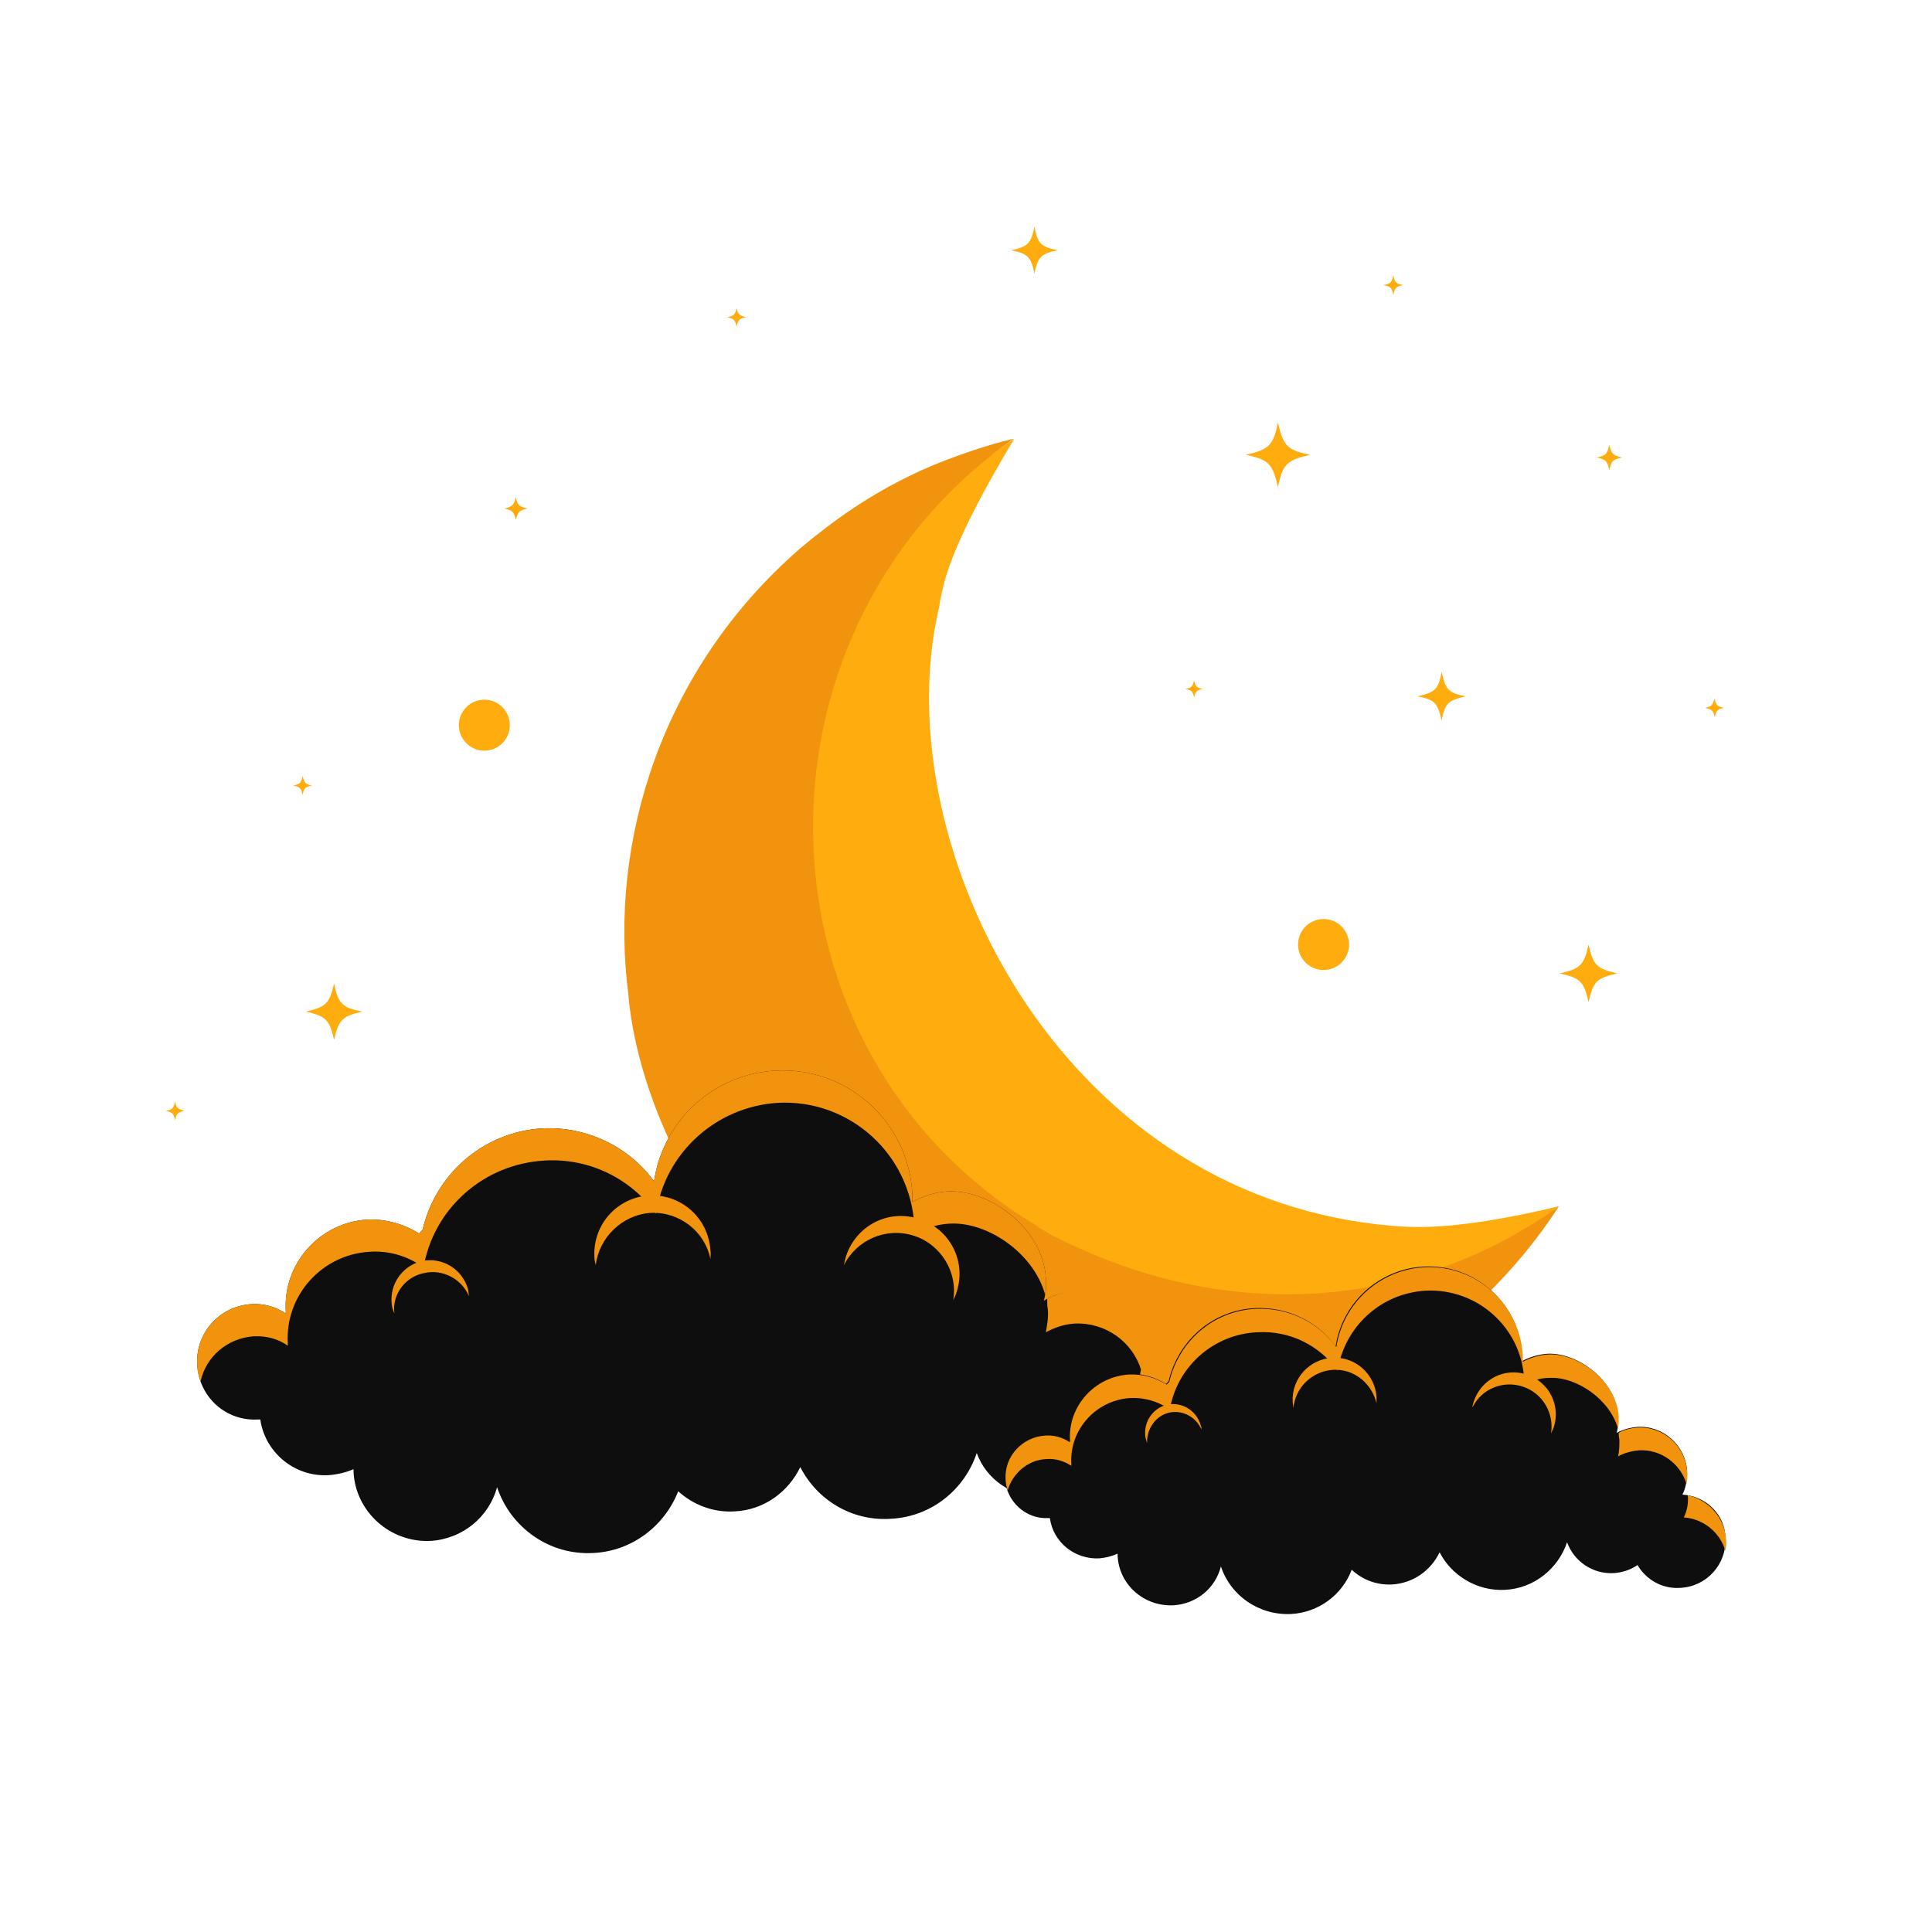 <?xml version="1.0" encoding="utf-8"?>
<!-- Generator: Adobe Illustrator 25.2.3, SVG Export Plug-In . SVG Version: 6.00 Build 0)  -->
<svg version="1.1" id="Layer_1" xmlns="http://www.w3.org/2000/svg" xmlns:xlink="http://www.w3.org/1999/xlink" x="0px" y="0px"
	 viewBox="0 0 288 288" style="enable-background:new 0 0 288 288;" xml:space="preserve">
<style type="text/css">
	.st0{fill:#FFAC0E;}
	.st1{fill:#F2930E;}
	.st2{fill:#0E0E0E;}
</style>
<g>
	<g>
		<path class="st0" d="M46.5,117.1c-1,0.2-1.2,0.4-1.4,1.4c-0.2-1-0.4-1.2-1.4-1.4c1-0.2,1.2-0.4,1.4-1.4
			C45.4,116.7,45.5,116.9,46.5,117.1z"/>
		<path class="st0" d="M241.8,68.2c-1.4,0.3-1.6,0.5-1.9,1.9c-0.3-1.4-0.5-1.6-1.9-1.9c1.4-0.3,1.6-0.5,1.9-1.9
			C240.2,67.7,240.5,67.9,241.8,68.2z"/>
		<path class="st0" d="M54,150.8c-3,0.7-3.5,1.2-4.2,4.2c-0.7-3-1.2-3.5-4.2-4.2c3-0.7,3.5-1.2,4.2-4.2
			C50.4,149.6,51,150.2,54,150.8z"/>
		<path class="st0" d="M157.7,37.3c-2.5,0.5-3,1-3.5,3.5c-0.5-2.5-1-3-3.5-3.5c2.5-0.5,3-1,3.5-3.5
			C154.7,36.3,155.1,36.8,157.7,37.3z"/>
		<path class="st0" d="M218.5,103.8c-2.6,0.6-3.1,1-3.6,3.6c-0.6-2.6-1-3.1-3.6-3.6c2.6-0.6,3.1-1,3.6-3.6
			C215.5,102.8,215.9,103.3,218.5,103.8z"/>
		<circle class="st0" cx="72.2" cy="108.1" r="3.8"/>
		<path class="st0" d="M195.3,67.8c-3.5,0.8-4.1,1.4-4.8,4.8c-0.8-3.5-1.4-4.1-4.8-4.8c3.5-0.8,4.1-1.4,4.8-4.8
			C191.3,66.5,191.9,67.1,195.3,67.8z"/>
		<path class="st0" d="M27.5,165.6c-1,0.2-1.2,0.4-1.4,1.4c-0.2-1-0.4-1.2-1.4-1.4c1-0.2,1.2-0.4,1.4-1.4
			C26.3,165.2,26.5,165.3,27.5,165.6z"/>
		<circle class="st0" cx="197.3" cy="140.8" r="3.8"/>
		<path class="st0" d="M209.2,42.5c-1.1,0.2-1.3,0.4-1.5,1.5c-0.2-1.1-0.4-1.3-1.5-1.5c1.1-0.2,1.3-0.4,1.5-1.5
			C207.9,42.1,208.1,42.3,209.2,42.5z"/>
		<path class="st0" d="M78.6,75.8c-1.2,0.3-1.4,0.5-1.7,1.7c-0.3-1.2-0.5-1.4-1.7-1.7c1.2-0.3,1.4-0.5,1.7-1.7
			C77.1,75.3,77.4,75.5,78.6,75.8z"/>
		<path class="st0" d="M111.2,47.3c-1,0.2-1.2,0.4-1.4,1.4c-0.2-1-0.4-1.2-1.4-1.4c1-0.2,1.2-0.4,1.4-1.4
			C110,46.9,110.2,47,111.2,47.3z"/>
		<path class="st0" d="M257,105.5c-1,0.2-1.1,0.4-1.4,1.4c-0.2-1-0.4-1.1-1.4-1.4c1-0.2,1.1-0.4,1.4-1.4
			C255.8,105.2,256,105.3,257,105.5z"/>
		<path class="st0" d="M241.1,145.1c-3.1,0.7-3.6,1.2-4.3,4.3c-0.7-3.1-1.2-3.6-4.3-4.3c3.1-0.7,3.6-1.2,4.3-4.3
			C237.5,143.9,238,144.4,241.1,145.1z"/>
		<path class="st0" d="M179.3,102.7c-1,0.2-1.1,0.4-1.3,1.3c-0.2-1-0.4-1.1-1.3-1.3c1-0.2,1.1-0.4,1.3-1.3
			C178.2,102.3,178.3,102.5,179.3,102.7z"/>
	</g>
	<g>
		<path class="st0" d="M232.4,179.8c-36.7,27.8-86.9,9.1-103.1-23.2c-15.8-28.7-9.4-70.8,21.9-91.2c-4.4,7.3-9.5,16.7-10.7,22.5
			c-0.2,0.9-0.4,1.7-0.5,2.6c-8,33.8,16.2,85.3,63.7,91.8c2,0.3,5.1,0.6,7.5,0.6C216.8,183,225.1,181.6,232.4,179.8z"/>
		<path class="st1" d="M232.4,179.8c-6.4,9.9-15.1,18.2-24.5,23.8c-21.3,13.1-48.6,14.6-72,3.3c-0.3-0.1-0.5-0.3-0.8-0.4
			c-0.9-0.4-1.7-0.9-2.6-1.3c-0.3-0.1-0.6-0.3-0.8-0.5h0c-1.1-0.6-2.1-1.2-3.2-1.9c-0.2-0.1-0.5-0.3-0.7-0.4
			c-0.2-0.1-0.4-0.2-0.5-0.4c-0.3-0.2-0.5-0.3-0.8-0.5c-0.8-0.5-1.5-1-2.2-1.5c-0.1-0.1-0.1-0.1-0.2-0.1c-0.2-0.2-0.5-0.3-0.7-0.5
			c-0.2-0.2-0.5-0.3-0.7-0.5c-1.1-0.8-2.1-1.6-3.1-2.5c-0.2-0.2-0.4-0.3-0.6-0.5c-14.5-12.4-23.8-31.7-25.3-47.2c0-0.1,0-0.2,0-0.2
			c-3.1-23.4,5.2-48.9,25.3-66.5c0,0,0.1-0.1,0.1-0.1c5.1-4.3,10.5-8.1,16.8-11.1c4.2-2.1,10.2-4.1,13.6-5c0.5-0.1,1.1-0.3,1.6-0.4
			c-41,28.8-39.8,91.3,3.4,117.3c0.1,0.1,0.3,0.2,0.4,0.3c0.7,0.4,1.4,0.8,2.1,1.2C184.2,198.2,212.2,194.4,232.4,179.8z"/>
	</g>
	<g>
		<path class="st2" d="M169.3,206.6c0.7-1.4,1-3,0.9-4.7c-0.3-5.4-4.9-9.6-10.3-9.3c-1.6,0.1-3,0.5-4.3,1.3c0.3-1.1,0.4-2.3,0.3-3.4
			c-0.4-7.3-8.3-13.2-14.6-12.9c-1.9,0.1-3.7,0.7-5.3,1.6c0-0.4,0-0.9,0-1.3c-0.6-10.7-9.7-18.9-20.4-18.3
			c-9.3,0.5-16.8,7.5-18.1,16.5c-3.7-5.1-9.9-8.2-16.6-7.9c-8.9,0.5-16,6.9-17.9,15.1c-0.2,0.2-0.4,0.4-0.5,0.6
			c-2.2-1.4-4.9-2.2-7.7-2.1c-7.1,0.4-12.6,6.5-12.2,13.6c0,0.2,0,0.3,0,0.4c-1.5-1-3.2-1.5-5.1-1.4c-4.8,0.3-8.4,4.3-8.1,9.1
			c0.3,4.8,4.3,8.4,9.1,8.1c0.1,0,0.2,0,0.3,0c0.7,4.9,5.1,8.6,10.2,8.3c1.3-0.1,2.6-0.4,3.7-0.9c0,0.1,0,0.3,0,0.4
			c0.3,6,5.5,10.6,11.5,10.3c4.8-0.3,8.7-3.6,9.9-8c2,6,7.8,10.2,14.4,9.8c5.8-0.3,10.6-4.1,12.6-9.2c2.2,2,5.2,3.2,8.4,3
			c4.4-0.2,8-2.9,9.8-6.6c2.5,4.9,7.7,8.1,13.5,7.7c6.1-0.3,11-4.4,12.8-9.8c1.4,3.9,5.3,6.7,9.7,6.4c1.8-0.1,3.5-0.7,4.9-1.6
			c1.8,3,5.2,4.9,8.9,4.7c5.4-0.3,9.6-4.9,9.3-10.3C178.1,210.8,174.1,206.9,169.3,206.6z"/>
		<g>
			<path class="st1" d="M169.5,211.4c4.1,0.3,7.5,3.1,8.7,6.9c0.2-0.8,0.2-1.6,0.2-2.4c-0.2-4.6-3.6-8.2-7.9-9.1
				C170.5,208.4,170.2,210,169.5,211.4z"/>
			<path class="st1" d="M156.2,195.2c0.1,1.2-0.1,2.3-0.3,3.4c1.3-0.7,2.7-1.2,4.3-1.3c4.6-0.2,8.6,2.7,9.9,6.9
				c0.2-0.8,0.2-1.6,0.2-2.4c-0.3-5.4-4.9-9.6-10.3-9.3c-1.4,0.1-2.7,0.5-3.9,1.1C156.1,194.2,156.1,194.7,156.2,195.2z"/>
			<path class="st1" d="M37.8,199.2c1.9-0.1,3.7,0.4,5.1,1.4c0-0.1,0-0.3,0-0.4c-0.4-7.1,5.1-13.2,12.2-13.6
				c2.8-0.2,5.5,0.6,7.7,2.1c0.2-0.2,0.3-0.4,0.5-0.6c1.8-8.3,9-14.6,17.9-15.1c6.8-0.4,12.9,2.8,16.6,7.9
				c1.3-8.9,8.8-15.9,18.1-16.5c10.7-0.6,19.8,7.6,20.4,18.3c0,0.4,0,0.9,0,1.3c1.6-0.9,3.3-1.5,5.3-1.6c5.6-0.3,12.5,4.4,14.2,10.6
				c0.1-0.8,0.2-1.6,0.1-2.5c-0.4-7.3-8.3-13.2-14.6-12.9c-1.9,0.1-3.7,0.7-5.3,1.6c0-0.4,0-0.9,0-1.3c-0.6-10.7-9.7-18.9-20.4-18.3
				c-9.3,0.5-16.8,7.5-18.1,16.5c-3.7-5.1-9.9-8.2-16.6-7.9c-8.9,0.5-16,6.9-17.9,15.1c-0.2,0.2-0.4,0.4-0.5,0.6
				c-2.2-1.4-4.9-2.2-7.7-2.1c-7.1,0.4-12.6,6.5-12.2,13.6c0,0.2,0,0.3,0,0.4c-1.5-1-3.2-1.5-5.1-1.4c-4.8,0.3-8.4,4.3-8.1,9.1
				c0,0.8,0.2,1.6,0.5,2.4C30.7,202.3,33.8,199.5,37.8,199.2z"/>
		</g>
		<path class="st1" d="M97,180.8c4.3-0.2,8.1,2.8,8.9,6.9c0-0.4,0.1-0.9,0-1.3c-0.3-4.8-4.3-8.4-9.1-8.2c-4.8,0.3-8.4,4.3-8.2,9.1
			c0,0.4,0.1,0.9,0.2,1.3C89.3,184.5,92.7,181.1,97,180.8z"/>
		<path class="st1" d="M136.2,184.2c4.1,1.3,6.6,5.5,5.9,9.6c0.2-0.4,0.4-0.8,0.5-1.2c1.5-4.6-1-9.4-5.6-10.9
			c-4.6-1.5-9.4,1-10.9,5.6c-0.1,0.4-0.2,0.8-0.3,1.3C127.7,184.8,132.1,182.9,136.2,184.2z"/>
		<path class="st1" d="M63.1,189.8c2.8-0.7,5.7,0.8,6.8,3.4c0-0.3-0.1-0.6-0.1-0.9c-0.8-3.1-3.9-5-7-4.3c-3.1,0.8-5,3.9-4.3,7
			c0.1,0.3,0.2,0.6,0.3,0.8C58.4,193.1,60.3,190.4,63.1,189.8z"/>
	</g>
	<g>
		<path class="st2" d="M250.8,222.8c0.5-1,0.7-2.2,0.7-3.4c-0.2-3.9-3.5-6.9-7.4-6.7c-1.1,0.1-2.2,0.4-3.1,0.9
			c0.2-0.8,0.3-1.6,0.2-2.5c-0.3-5.3-6-9.5-10.5-9.3c-1.4,0.1-2.7,0.5-3.8,1.1c0-0.3,0-0.6,0-0.9c-0.4-7.7-7-13.6-14.7-13.2
			c-6.7,0.4-12.1,5.4-13.1,11.9c-2.7-3.7-7.1-5.9-12-5.7c-6.4,0.3-11.5,4.9-12.9,10.9c-0.1,0.1-0.3,0.3-0.4,0.4
			c-1.6-1-3.5-1.6-5.6-1.5c-5.1,0.3-9.1,4.7-8.8,9.8c0,0.1,0,0.2,0,0.3c-1.1-0.7-2.3-1.1-3.7-1c-3.4,0.2-6.1,3.1-5.9,6.5
			c0.2,3.4,3.1,6.1,6.5,5.9c0.1,0,0.1,0,0.2,0c0.5,3.6,3.7,6.2,7.4,6c1-0.1,1.8-0.3,2.7-0.7c0,0.1,0,0.2,0,0.3
			c0.2,4.3,3.9,7.6,8.3,7.4c3.5-0.2,6.3-2.6,7.1-5.8c1.4,4.3,5.6,7.3,10.4,7.1c4.2-0.2,7.7-2.9,9.1-6.6c1.6,1.5,3.7,2.3,6,2.2
			c3.2-0.2,5.8-2.1,7.1-4.8c1.8,3.5,5.6,5.8,9.7,5.6c4.4-0.2,8-3.2,9.3-7.1c1,2.8,3.8,4.8,7,4.6c1.3-0.1,2.5-0.5,3.5-1.2
			c1.3,2.2,3.7,3.6,6.4,3.4c3.9-0.2,6.9-3.5,6.7-7.4C257.2,225.8,254.3,223,250.8,222.8z"/>
		<g>
			<path class="st1" d="M251,226.2c2.9,0.2,5.4,2.2,6.2,5c0.1-0.6,0.2-1.1,0.1-1.7c-0.2-3.3-2.6-5.9-5.7-6.6
				C251.7,224.1,251.5,225.2,251,226.2z"/>
			<path class="st1" d="M241.4,214.6c0,0.9,0,1.7-0.2,2.5c0.9-0.5,2-0.8,3.1-0.9c3.3-0.2,6.2,2,7.1,5c0.1-0.6,0.2-1.1,0.1-1.7
				c-0.2-3.9-3.5-6.9-7.4-6.7c-1,0.1-2,0.3-2.8,0.8C241.3,213.8,241.3,214.2,241.4,214.6z"/>
			<path class="st1" d="M156,217.5c1.4-0.1,2.6,0.3,3.7,1c0-0.1,0-0.2,0-0.3c-0.3-5.1,3.7-9.5,8.8-9.8c2.1-0.1,4,0.5,5.6,1.5
				c0.1-0.2,0.2-0.3,0.4-0.4c1.3-6,6.5-10.6,12.9-10.9c4.9-0.3,9.3,2,12,5.7c1-6.4,6.3-11.5,13.1-11.9c7.7-0.4,14.3,5.5,14.7,13.2
				c0,0.3,0,0.6,0,0.9c1.1-0.7,2.4-1.1,3.8-1.1c4-0.2,9,3.2,10.2,7.6c0.1-0.6,0.1-1.2,0.1-1.8c-0.3-5.3-6-9.5-10.5-9.3
				c-1.4,0.1-2.7,0.5-3.8,1.1c0-0.3,0-0.6,0-0.9c-0.4-7.7-7-13.6-14.7-13.2c-6.7,0.4-12.1,5.4-13.1,11.9c-2.7-3.7-7.1-5.9-12-5.7
				c-6.4,0.3-11.5,4.9-12.9,10.9c-0.1,0.1-0.3,0.3-0.4,0.4c-1.6-1-3.5-1.6-5.6-1.5c-5.1,0.3-9.1,4.7-8.8,9.8c0,0.1,0,0.2,0,0.3
				c-1.1-0.7-2.3-1.1-3.7-1c-3.4,0.2-6.1,3.1-5.9,6.5c0,0.6,0.2,1.2,0.3,1.7C150.9,219.7,153.2,217.6,156,217.5z"/>
		</g>
		<path class="st1" d="M198.7,204.2c3.1-0.2,5.8,2,6.5,5c0-0.3,0-0.6,0-0.9c-0.2-3.4-3.1-6.1-6.6-5.9c-3.4,0.2-6.1,3.1-5.9,6.6
			c0,0.3,0.1,0.6,0.1,0.9C193.1,206.8,195.6,204.4,198.7,204.2z"/>
		<path class="st1" d="M227,206.7c3,1,4.7,4,4.2,7c0.1-0.3,0.3-0.6,0.4-0.9c1.1-3.3-0.7-6.8-4-7.9c-3.3-1.1-6.8,0.7-7.9,4
			c-0.1,0.3-0.2,0.6-0.2,0.9C220.8,207.1,224,205.7,227,206.7z"/>
		<path class="st1" d="M174.2,210.6c2-0.5,4.1,0.6,4.9,2.5c0-0.2,0-0.4-0.1-0.6c-0.6-2.2-2.8-3.6-5.1-3.1c-2.2,0.6-3.6,2.8-3.1,5.1
			c0.1,0.2,0.1,0.4,0.2,0.6C170.9,213.1,172.2,211.1,174.2,210.6z"/>
	</g>
</g>
</svg>
